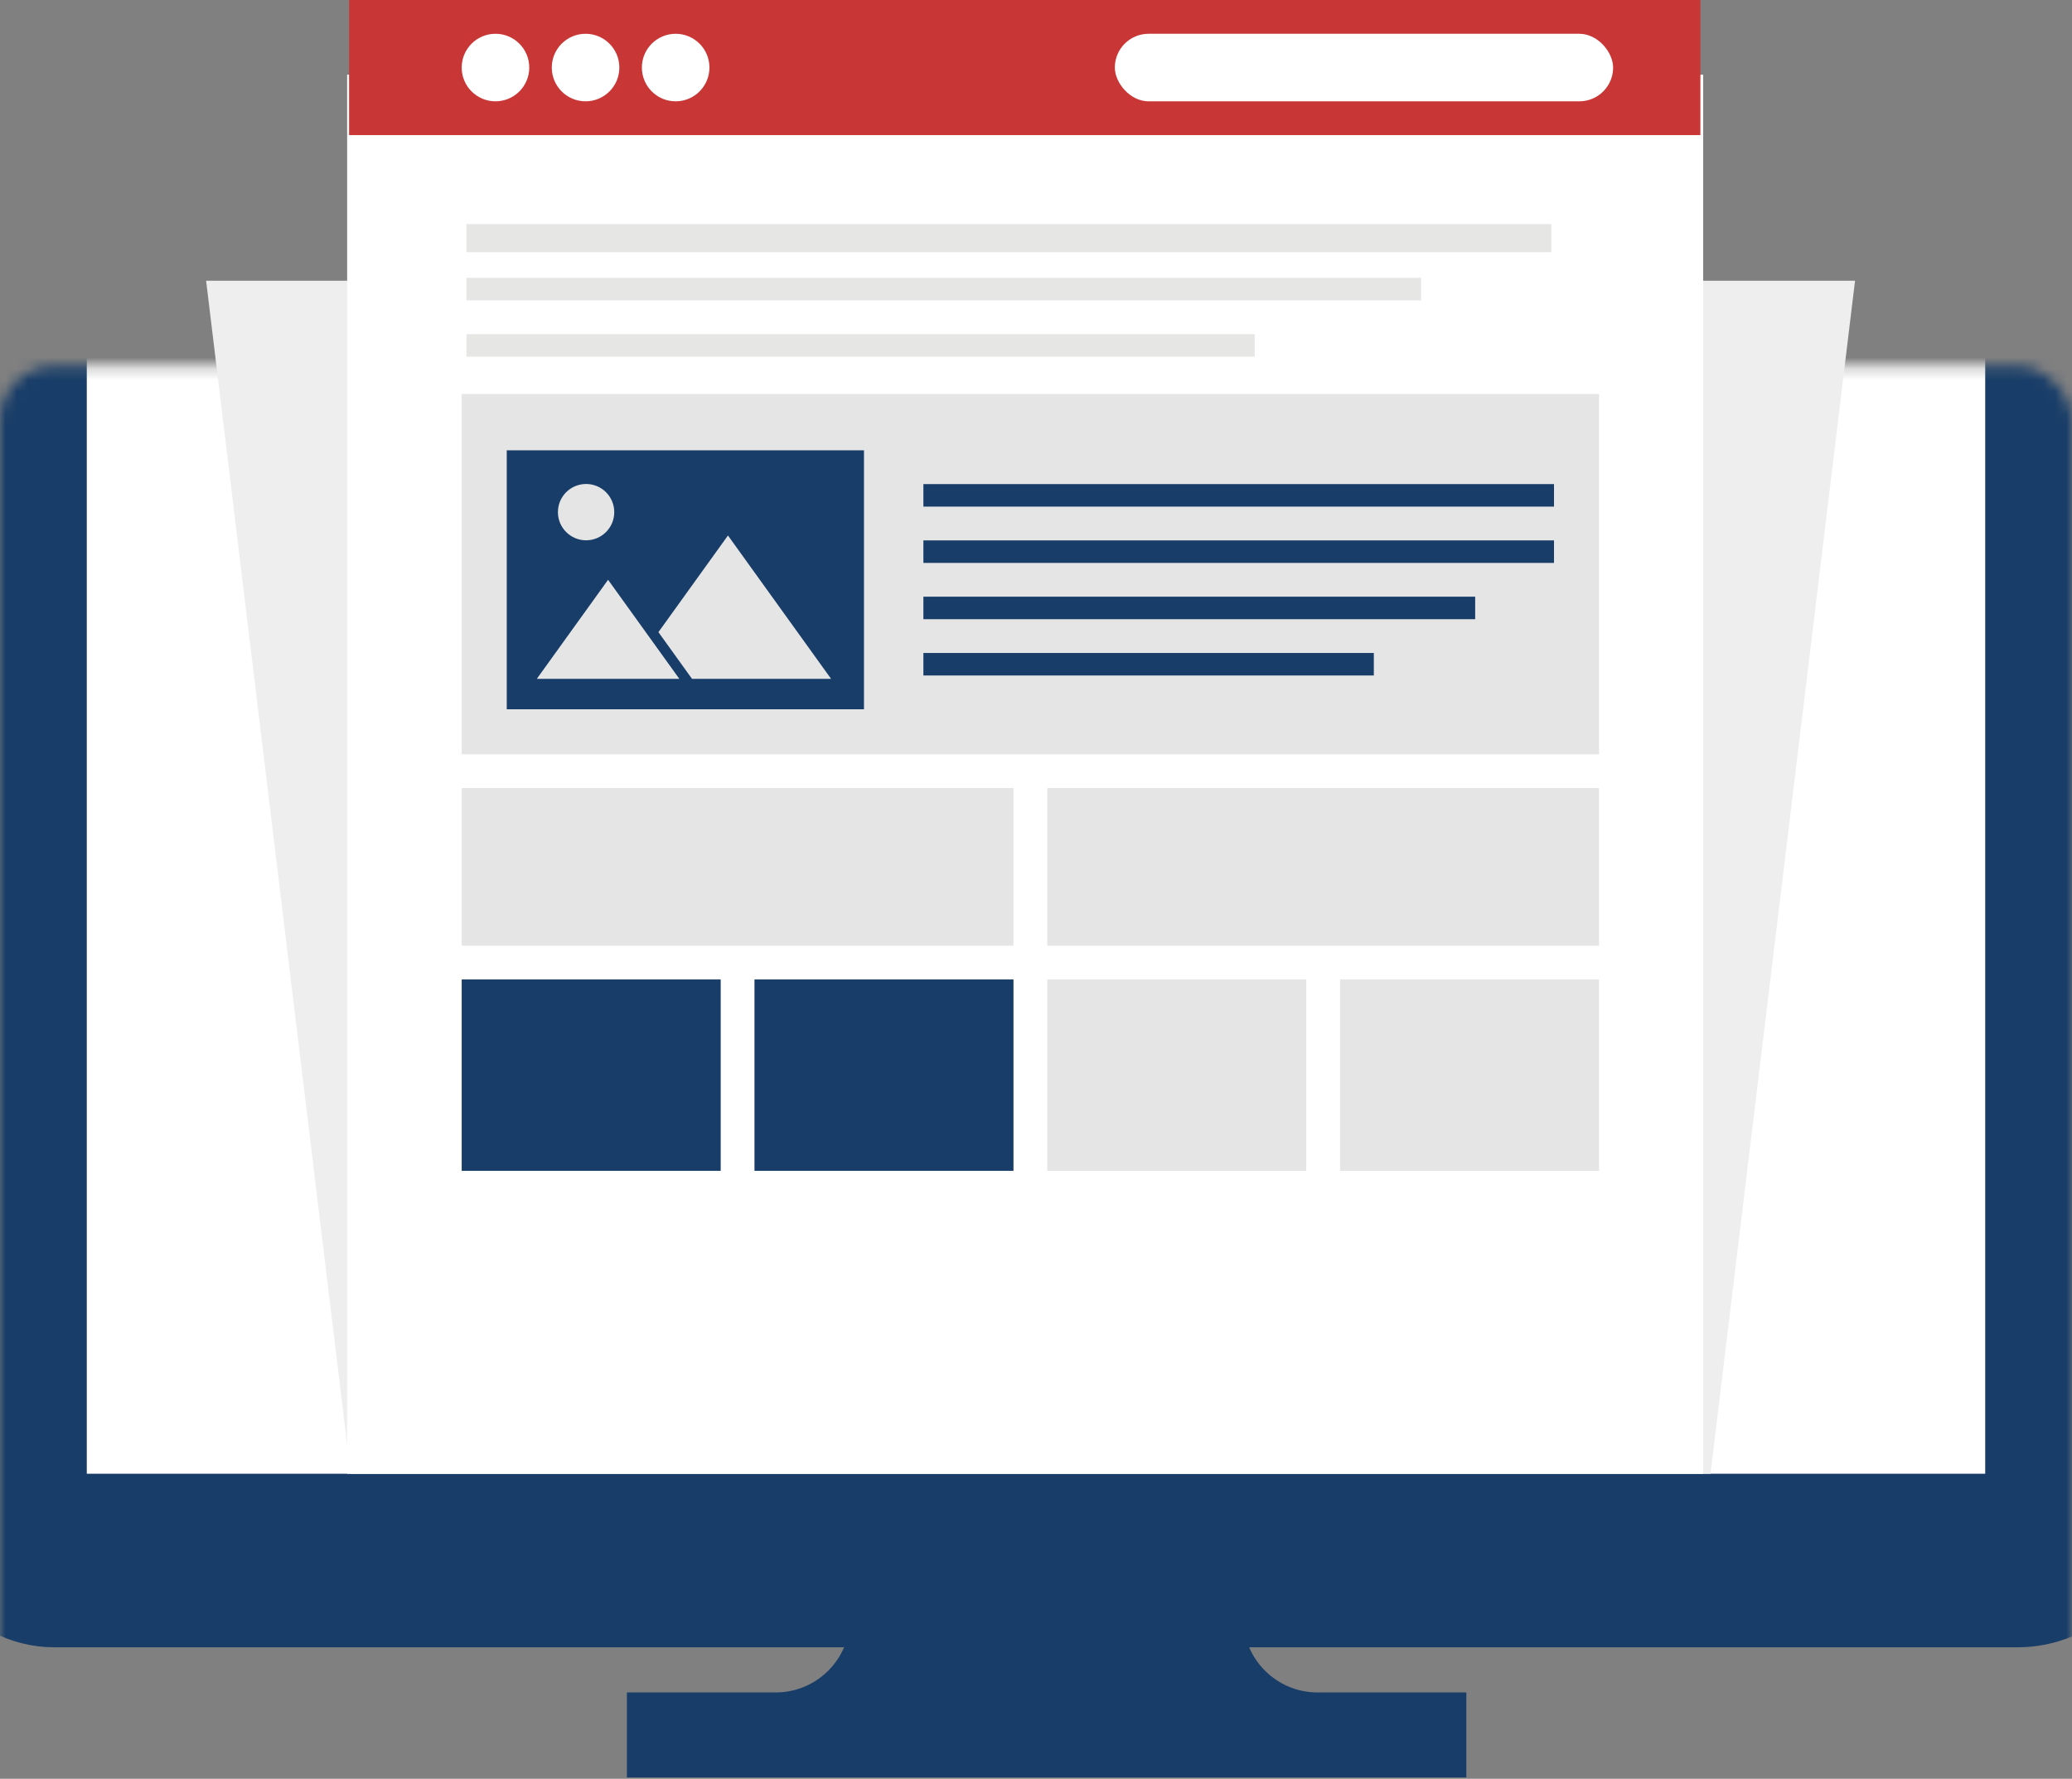 <svg width="184" height="158" viewBox="0 0 184 158" fill="none" xmlns="http://www.w3.org/2000/svg">
<rect x="0" y="0" width="184" height="158" fill="#808080" stroke="none"/>
<mask id="path-1-inside-1_34_1279" fill="white">
<rect y="16.267" width="184" height="122.346" rx="4.817"/>
</mask>
<rect y="16.267" width="184" height="122.346" rx="4.817" fill="white" stroke="#183D68" stroke-width="15.414" mask="url(#path-1-inside-1_34_1279)"/>
<path fill-rule="evenodd" clip-rule="evenodd" d="M68.882 150.331C72.53 150.331 75.487 147.374 75.487 143.726C75.487 143.726 75.487 143.726 75.487 143.726H110.4V143.726C110.4 147.374 113.357 150.331 117.005 150.331H117.005H130.215V157.88H55.672V150.331H68.882C68.882 150.331 68.882 150.331 68.882 150.331Z" fill="#183D68"/>
<path d="M18.304 24.937H164.733L151.897 130.906H31.14L18.304 24.937Z" fill="#EEEEEE"/>
<rect x="33.717" y="9.524" width="114.639" height="118.492" fill="white" stroke="white" stroke-width="5.78"/>
<path d="M126.199 24.681H41.424V26.681H126.199V24.681Z" fill="#E6E6E5"/>
<path d="M111.424 29.681H41.424V31.681H111.424V29.681Z" fill="#E6E6E5"/>
<path d="M137.759 19.901H41.424V22.401H137.759V19.901Z" fill="#E6E6E5"/>
<rect x="41" y="35" width="101" height="32" fill="#E5E5E6"/>
<rect x="41" y="70" width="49" height="14" fill="#E5E5E6"/>
<rect x="41" y="87" width="23" height="17" fill="#183D68"/>
<rect x="67" y="87" width="23" height="17" fill="#183D68"/>
<rect x="93" y="87" width="23" height="17" fill="#E5E5E6"/>
<rect x="119" y="87" width="23" height="17" fill="#E5E5E6"/>
<rect x="93" y="70" width="49" height="14" fill="#E5E5E6"/>
<path d="M131 53H82V55H131V53Z" fill="#183D68"/>
<path d="M138 43H82V45H138V43Z" fill="#183D68"/>
<path d="M138 48H82V50H138V48Z" fill="#183D68"/>
<path d="M122 58H82V60H122V58Z" fill="#183D68"/>
<path d="M45 63H76.724V40H45V63ZM47.669 60.3L53.999 51.5L57.907 56.933L60.328 60.3H55.485H47.669ZM64.645 47.565L73.805 60.3H61.456L61.071 59.766L58.47 56.15L64.645 47.565ZM52.047 42.989C53.428 42.989 54.548 44.109 54.548 45.491C54.548 46.872 53.428 47.992 52.047 47.992C50.665 47.992 49.545 46.872 49.545 45.491C49.545 44.109 50.665 42.989 52.047 42.989Z" fill="#183D68"/>
<path d="M31 12L151 12V0L31 0V12Z" fill="#C93636"/>
<rect x="99" y="3" width="44.25" height="6" rx="3" fill="white"/>
<circle cx="44" cy="6" r="3" fill="white"/>
<circle cx="52" cy="6" r="3" fill="white"/>
<circle cx="60" cy="6" r="3" fill="white"/>
</svg>

